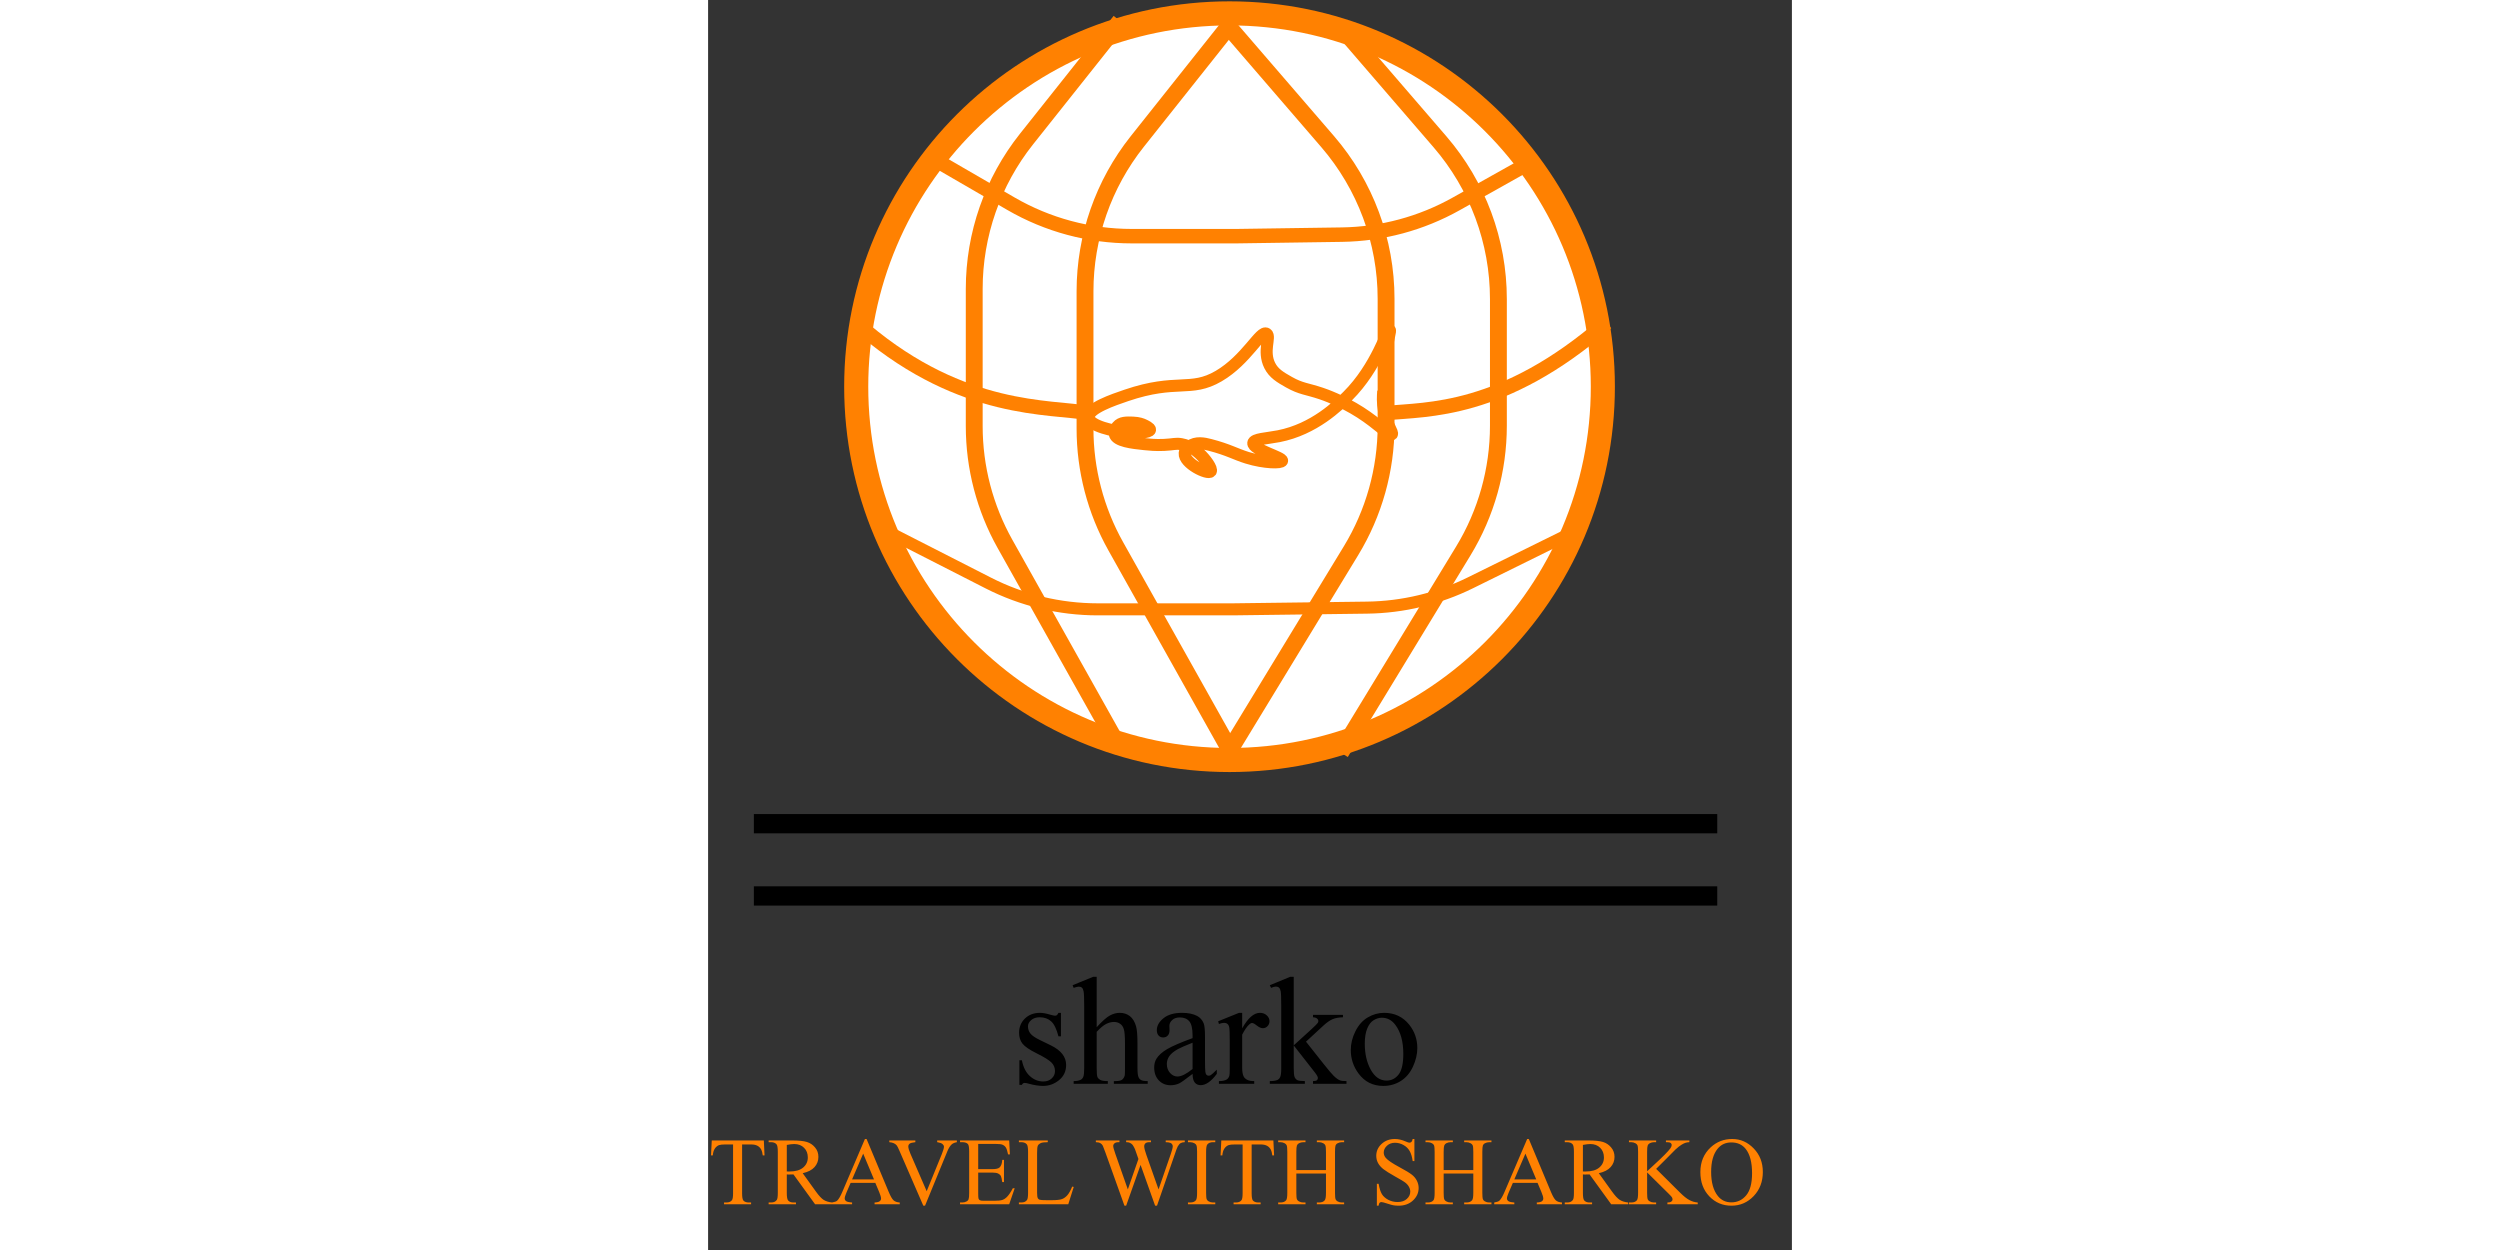<svg width="300" height="150" viewBox="0 0 450 519" fill="none" xmlns="http://www.w3.org/2000/svg">
<rect x="0" y="0" width="450" height="519" fill="#333333" stroke="none"/>
<path fill-rule="evenodd" clip-rule="evenodd" d="M419 346H19V338H419V346Z" fill="black"/>
<path fill-rule="evenodd" clip-rule="evenodd" d="M419 376H19V368H419V376Z" fill="black"/>
<path d="M216.5 315.555C302.104 315.555 371.5 246.16 371.5 160.555C371.5 74.951 302.104 5.555 216.5 5.555C130.896 5.555 61.5 74.951 61.5 160.555C61.5 246.16 130.896 315.555 216.5 315.555Z" fill="white" stroke="#FF8101" stroke-width="10"/>
<path fill-rule="evenodd" clip-rule="evenodd" d="M176.254 57.18L214.543 9L218.457 12.111L180.168 60.291C166.461 77.539 159 98.921 159 120.952V177.931C159 194.632 163.29 211.052 171.458 225.619L218.681 309.833L214.319 312.278L167.097 228.064C158.51 212.751 154 195.488 154 177.931V120.952C154 97.791 161.844 75.312 176.254 57.18Z" fill="#FF8101" stroke="#FF8101" stroke-width="2"/>
<path fill-rule="evenodd" clip-rule="evenodd" d="M130.254 56.18L168.543 8L172.457 11.111L134.168 59.291C120.461 76.539 113 97.921 113 119.952V176.931C113 193.632 117.29 210.052 125.458 224.619L172.681 308.833L168.319 311.278L121.097 227.064C112.51 211.751 108 194.488 108 176.931V119.952C108 96.791 115.844 74.312 130.254 56.18Z" fill="#FF8101" stroke="#FF8101" stroke-width="2"/>
<path fill-rule="evenodd" clip-rule="evenodd" d="M259.123 57.154L218.393 9.923L214.607 13.188L255.337 60.419C270.602 78.121 279 100.718 279 124.093V176.7C279 194.577 274.085 212.11 264.792 227.382L214.364 310.256L218.636 312.855L269.063 229.981C278.833 213.926 284 195.494 284 176.7V124.093C284 99.519 275.172 75.763 259.123 57.154Z" fill="#FF8101" stroke="#FF8101" stroke-width="2"/>
<path fill-rule="evenodd" clip-rule="evenodd" d="M305.759 57.231L265.029 10L261.242 13.265L301.972 60.496C317.238 78.198 325.636 100.795 325.636 124.17V176.777C325.636 194.654 320.721 212.187 311.428 227.459L261 310.333L265.271 312.932L315.699 230.059C325.469 214.003 330.636 195.571 330.636 176.777V124.17C330.636 99.596 321.807 75.84 305.759 57.231Z" fill="#FF8101" stroke="#FF8101" stroke-width="2"/>
<path d="M95.5 67.055L125.743 84.58C140.977 93.407 158.272 98.055 175.879 98.055H219.5L263.151 97.423C279.787 97.182 296.1 92.794 310.612 84.656L342 67.055" stroke="#FF8101" stroke-width="6"/>
<path d="M77 222L116.363 242.079C130.434 249.258 146.007 253 161.803 253H217.852L273.564 252.289C288.485 252.099 303.174 248.572 316.554 241.966L357 222" stroke="#FF8101" stroke-width="5"/>
<path d="M280.623 154.122C280.756 152.144 280.997 149.448 281.478 146.275C282.424 140.029 283.487 137.256 283.044 137.014C282.014 136.454 277.786 152.299 265.527 164.48C261.763 168.221 251.689 178.233 236.902 181.117C231.907 182.091 226.565 182.216 226.364 183.942C226.048 186.635 238.627 189.902 238.326 191.318C238.107 192.347 231.125 192.334 223.8 190.062C218.937 188.555 216.019 186.7 208.419 184.726C206.008 184.101 202.59 183.324 199.874 185.354C199.317 185.77 198.007 186.751 197.881 188.18C197.508 192.366 207.585 197.242 208.704 195.713C209.442 194.704 206.527 190.563 203.862 188.18C202.991 187.401 200.361 185.105 196.456 184.413C194.087 183.993 193.39 184.543 189.335 184.726C185.748 184.89 183.055 184.606 181.218 184.413C176.157 183.88 169.461 183.175 168.828 180.175C168.524 178.741 169.723 177.325 169.966 177.036C171.437 175.3 173.718 175.378 176.376 175.467C178.846 175.551 180.304 176.183 180.791 176.409C181.55 176.762 183.594 177.715 183.496 178.449C183.346 179.584 178.129 179.87 174.097 179.547C168.344 179.088 158.221 176.849 158.004 173.269C157.78 169.567 168.253 166.008 173.67 164.167C194.658 157.035 200.272 162.992 211.979 156.162C223.607 149.378 229.464 136.854 231.917 138.584C233.661 139.814 230.186 145.773 233.199 151.768C234.848 155.049 237.589 156.647 241.174 158.675C246.202 161.516 248.59 161.376 254.561 163.383C255.743 163.78 263.095 166.298 270.796 171.23C278.451 176.131 283.046 181.237 283.899 180.333C284.567 179.623 281.755 176.465 280.623 170.445C280.011 167.19 280.128 164.368 280.339 162.44" stroke="#FF8101" stroke-width="5" stroke-miterlimit="10"/>
<path d="M65 137C106 171.5 142 168.667 158 171.5" stroke="#FF8101" stroke-width="6"/>
<path d="M373 134C330 171.5 298 169.833 282 171.5" stroke="#FF8101" stroke-width="6"/>
<path d="M146.5 420.531V430.281H145.469C144.677 427.219 143.656 425.135 142.406 424.031C141.177 422.927 139.604 422.375 137.688 422.375C136.229 422.375 135.052 422.76 134.156 423.531C133.26 424.302 132.812 425.156 132.812 426.094C132.812 427.26 133.146 428.26 133.812 429.094C134.458 429.948 135.771 430.854 137.75 431.812L142.312 434.031C146.542 436.094 148.656 438.812 148.656 442.188C148.656 444.792 147.667 446.896 145.688 448.5C143.729 450.083 141.531 450.875 139.094 450.875C137.344 450.875 135.344 450.562 133.094 449.938C132.406 449.729 131.844 449.625 131.406 449.625C130.927 449.625 130.552 449.896 130.281 450.438H129.25V440.219H130.281C130.865 443.135 131.979 445.333 133.625 446.812C135.271 448.292 137.115 449.031 139.156 449.031C140.594 449.031 141.76 448.615 142.656 447.781C143.573 446.927 144.031 445.906 144.031 444.719C144.031 443.281 143.521 442.073 142.5 441.094C141.5 440.115 139.49 438.875 136.469 437.375C133.448 435.875 131.469 434.521 130.531 433.312C129.594 432.125 129.125 430.625 129.125 428.812C129.125 426.458 129.927 424.49 131.531 422.906C133.156 421.323 135.25 420.531 137.812 420.531C138.938 420.531 140.302 420.771 141.906 421.25C142.969 421.562 143.677 421.719 144.031 421.719C144.365 421.719 144.625 421.646 144.812 421.5C145 421.354 145.219 421.031 145.469 420.531H146.5ZM161.344 405.562V426.5C163.656 423.958 165.49 422.333 166.844 421.625C168.198 420.896 169.552 420.531 170.906 420.531C172.531 420.531 173.927 420.979 175.094 421.875C176.26 422.771 177.125 424.177 177.688 426.094C178.083 427.427 178.281 429.865 178.281 433.406V443.531C178.281 445.344 178.427 446.583 178.719 447.25C178.927 447.75 179.281 448.146 179.781 448.438C180.281 448.729 181.198 448.875 182.531 448.875V450H168.469V448.875H169.125C170.458 448.875 171.385 448.677 171.906 448.281C172.427 447.865 172.792 447.26 173 446.469C173.062 446.135 173.094 445.156 173.094 443.531V433.406C173.094 430.281 172.927 428.229 172.594 427.25C172.281 426.271 171.771 425.542 171.062 425.062C170.354 424.562 169.5 424.312 168.5 424.312C167.479 424.312 166.417 424.583 165.312 425.125C164.208 425.667 162.885 426.76 161.344 428.406V443.531C161.344 445.49 161.448 446.708 161.656 447.188C161.885 447.667 162.292 448.073 162.875 448.406C163.479 448.719 164.51 448.875 165.969 448.875V450H151.781V448.875C153.052 448.875 154.052 448.677 154.781 448.281C155.198 448.073 155.531 447.677 155.781 447.094C156.031 446.51 156.156 445.323 156.156 443.531V417.625C156.156 414.354 156.073 412.344 155.906 411.594C155.76 410.844 155.521 410.333 155.188 410.062C154.875 409.792 154.448 409.656 153.906 409.656C153.469 409.656 152.76 409.823 151.781 410.156L151.344 409.062L159.906 405.562H161.344ZM201.156 445.875C198.219 448.146 196.375 449.458 195.625 449.812C194.5 450.333 193.302 450.594 192.031 450.594C190.052 450.594 188.417 449.917 187.125 448.562C185.854 447.208 185.219 445.427 185.219 443.219C185.219 441.823 185.531 440.615 186.156 439.594C187.01 438.177 188.49 436.844 190.594 435.594C192.719 434.344 196.24 432.823 201.156 431.031V429.906C201.156 427.052 200.698 425.094 199.781 424.031C198.885 422.969 197.573 422.438 195.844 422.438C194.531 422.438 193.49 422.792 192.719 423.5C191.927 424.208 191.531 425.021 191.531 425.938L191.594 427.75C191.594 428.708 191.344 429.448 190.844 429.969C190.365 430.49 189.729 430.75 188.938 430.75C188.167 430.75 187.531 430.479 187.031 429.938C186.552 429.396 186.312 428.656 186.312 427.719C186.312 425.927 187.229 424.281 189.062 422.781C190.896 421.281 193.469 420.531 196.781 420.531C199.323 420.531 201.406 420.958 203.031 421.812C204.26 422.458 205.167 423.469 205.75 424.844C206.125 425.74 206.312 427.573 206.312 430.344V440.062C206.312 442.792 206.365 444.469 206.469 445.094C206.573 445.698 206.74 446.104 206.969 446.312C207.219 446.521 207.5 446.625 207.812 446.625C208.146 446.625 208.438 446.552 208.688 446.406C209.125 446.135 209.969 445.375 211.219 444.125V445.875C208.885 449 206.656 450.562 204.531 450.562C203.51 450.562 202.698 450.208 202.094 449.5C201.49 448.792 201.177 447.583 201.156 445.875ZM201.156 443.844V432.938C198.01 434.188 195.979 435.073 195.062 435.594C193.417 436.51 192.24 437.469 191.531 438.469C190.823 439.469 190.469 440.562 190.469 441.75C190.469 443.25 190.917 444.5 191.812 445.5C192.708 446.479 193.74 446.969 194.906 446.969C196.49 446.969 198.573 445.927 201.156 443.844ZM221.75 420.531V426.969C224.146 422.677 226.604 420.531 229.125 420.531C230.271 420.531 231.219 420.885 231.969 421.594C232.719 422.281 233.094 423.083 233.094 424C233.094 424.812 232.823 425.5 232.281 426.062C231.74 426.625 231.094 426.906 230.344 426.906C229.615 426.906 228.792 426.552 227.875 425.844C226.979 425.115 226.312 424.75 225.875 424.75C225.5 424.75 225.094 424.958 224.656 425.375C223.719 426.229 222.75 427.635 221.75 429.594V443.312C221.75 444.896 221.948 446.094 222.344 446.906C222.615 447.469 223.094 447.938 223.781 448.312C224.469 448.688 225.458 448.875 226.75 448.875V450H212.094V448.875C213.552 448.875 214.635 448.646 215.344 448.188C215.865 447.854 216.229 447.323 216.438 446.594C216.542 446.24 216.594 445.229 216.594 443.562V432.469C216.594 429.135 216.521 427.156 216.375 426.531C216.25 425.885 216 425.417 215.625 425.125C215.271 424.833 214.823 424.688 214.281 424.688C213.635 424.688 212.906 424.844 212.094 425.156L211.781 424.031L220.438 420.531H221.75ZM243.156 405.562V434.031L250.438 427.406C251.979 425.99 252.875 425.094 253.125 424.719C253.292 424.469 253.375 424.219 253.375 423.969C253.375 423.552 253.198 423.198 252.844 422.906C252.51 422.594 251.948 422.417 251.156 422.375V421.375H263.594V422.375C261.885 422.417 260.458 422.677 259.312 423.156C258.188 423.635 256.948 424.49 255.594 425.719L248.25 432.5L255.594 441.781C257.635 444.344 259.01 445.969 259.719 446.656C260.719 447.635 261.594 448.271 262.344 448.562C262.865 448.771 263.771 448.875 265.062 448.875V450H251.156V448.875C251.948 448.854 252.479 448.74 252.75 448.531C253.042 448.302 253.188 447.99 253.188 447.594C253.188 447.115 252.771 446.344 251.938 445.281L243.156 434.062V443.562C243.156 445.417 243.281 446.635 243.531 447.219C243.802 447.802 244.177 448.219 244.656 448.469C245.135 448.719 246.177 448.854 247.781 448.875V450H233.219V448.875C234.677 448.875 235.771 448.698 236.5 448.344C236.938 448.115 237.271 447.76 237.5 447.281C237.812 446.594 237.969 445.406 237.969 443.719V417.656C237.969 414.344 237.896 412.323 237.75 411.594C237.604 410.844 237.365 410.333 237.031 410.062C236.698 409.771 236.26 409.625 235.719 409.625C235.281 409.625 234.625 409.802 233.75 410.156L233.219 409.062L241.719 405.562H243.156ZM280.688 420.531C285.021 420.531 288.5 422.177 291.125 425.469C293.354 428.281 294.469 431.51 294.469 435.156C294.469 437.719 293.854 440.312 292.625 442.938C291.396 445.562 289.698 447.542 287.531 448.875C285.385 450.208 282.99 450.875 280.344 450.875C276.031 450.875 272.604 449.156 270.062 445.719C267.917 442.823 266.844 439.573 266.844 435.969C266.844 433.344 267.49 430.74 268.781 428.156C270.094 425.552 271.812 423.635 273.938 422.406C276.062 421.156 278.312 420.531 280.688 420.531ZM279.719 422.562C278.615 422.562 277.5 422.896 276.375 423.562C275.271 424.208 274.375 425.354 273.688 427C273 428.646 272.656 430.76 272.656 433.344C272.656 437.51 273.479 441.104 275.125 444.125C276.792 447.146 278.979 448.656 281.688 448.656C283.708 448.656 285.375 447.823 286.688 446.156C288 444.49 288.656 441.625 288.656 437.562C288.656 432.479 287.562 428.479 285.375 425.562C283.896 423.562 282.01 422.562 279.719 422.562Z" fill="black"/>
<path d="M23.145 473.516L23.438 479.727H22.695C22.552 478.633 22.357 477.852 22.109 477.383C21.706 476.628 21.165 476.074 20.488 475.723C19.824 475.358 18.945 475.176 17.852 475.176H14.121V495.41C14.121 497.038 14.297 498.053 14.648 498.457C15.143 499.004 15.905 499.277 16.934 499.277H17.852V500H6.621V499.277H7.559C8.678 499.277 9.473 498.939 9.941 498.262C10.228 497.845 10.371 496.895 10.371 495.41V475.176H7.188C5.951 475.176 5.072 475.267 4.551 475.449C3.874 475.697 3.294 476.172 2.812 476.875C2.331 477.578 2.044 478.529 1.953 479.727H1.211L1.523 473.516H23.145ZM51.484 500H44.414L35.449 487.617C34.785 487.643 34.245 487.656 33.828 487.656C33.659 487.656 33.477 487.656 33.281 487.656C33.086 487.643 32.884 487.63 32.676 487.617V495.312C32.676 496.979 32.858 498.014 33.223 498.418C33.717 498.991 34.46 499.277 35.449 499.277H36.484V500H25.137V499.277H26.133C27.253 499.277 28.053 498.913 28.535 498.184C28.809 497.78 28.945 496.823 28.945 495.312V478.203C28.945 476.536 28.763 475.501 28.398 475.098C27.891 474.525 27.135 474.238 26.133 474.238H25.137V473.516H34.785C37.598 473.516 39.668 473.724 40.996 474.141C42.337 474.544 43.47 475.299 44.395 476.406C45.332 477.5 45.801 478.809 45.801 480.332C45.801 481.96 45.267 483.372 44.199 484.57C43.145 485.768 41.504 486.615 39.277 487.109L44.746 494.707C45.996 496.452 47.07 497.611 47.969 498.184C48.867 498.757 50.039 499.121 51.484 499.277V500ZM32.676 486.387C32.923 486.387 33.138 486.393 33.32 486.406C33.503 486.406 33.652 486.406 33.77 486.406C36.296 486.406 38.197 485.859 39.473 484.766C40.762 483.672 41.406 482.279 41.406 480.586C41.406 478.932 40.885 477.591 39.844 476.562C38.815 475.521 37.448 475 35.742 475C34.987 475 33.965 475.124 32.676 475.371V486.387ZM69.434 491.133H59.18L57.383 495.312C56.94 496.341 56.719 497.109 56.719 497.617C56.719 498.021 56.908 498.379 57.285 498.691C57.676 498.991 58.509 499.186 59.785 499.277V500H51.445V499.277C52.552 499.082 53.268 498.828 53.594 498.516C54.258 497.891 54.993 496.621 55.801 494.707L65.117 472.91H65.801L75.019 494.941C75.762 496.712 76.432 497.865 77.031 498.398C77.643 498.919 78.49 499.212 79.57 499.277V500H69.121V499.277C70.176 499.225 70.885 499.049 71.25 498.75C71.628 498.451 71.816 498.086 71.816 497.656C71.816 497.083 71.556 496.178 71.035 494.941L69.434 491.133ZM68.887 489.688L64.394 478.984L59.785 489.688H68.887ZM103.281 473.516V474.238C102.344 474.408 101.634 474.707 101.152 475.137C100.462 475.775 99.85 476.751 99.316 478.066L90.078 500.605H89.356L79.434 477.773C78.926 476.602 78.568 475.885 78.359 475.625C78.034 475.221 77.63 474.909 77.148 474.688C76.68 474.453 76.042 474.303 75.234 474.238V473.516H86.055V474.238C84.831 474.355 84.037 474.564 83.672 474.863C83.307 475.163 83.125 475.547 83.125 476.016C83.125 476.667 83.424 477.682 84.023 479.062L90.762 494.59L97.012 479.258C97.624 477.747 97.93 476.699 97.93 476.113C97.93 475.736 97.741 475.378 97.363 475.039C96.986 474.688 96.348 474.44 95.449 474.297C95.384 474.284 95.273 474.264 95.117 474.238V473.516H103.281ZM112.148 474.961V485.43H117.969C119.479 485.43 120.488 485.202 120.996 484.746C121.673 484.147 122.051 483.092 122.129 481.582H122.852V490.801H122.129C121.947 489.512 121.764 488.685 121.582 488.32C121.348 487.865 120.964 487.507 120.43 487.246C119.896 486.986 119.076 486.855 117.969 486.855H112.148V495.586C112.148 496.758 112.201 497.474 112.305 497.734C112.409 497.982 112.591 498.184 112.852 498.34C113.112 498.483 113.607 498.555 114.336 498.555H118.828C120.326 498.555 121.413 498.451 122.09 498.242C122.767 498.034 123.418 497.624 124.043 497.012C124.85 496.204 125.677 494.987 126.523 493.359H127.305L125.02 500H104.609V499.277H105.547C106.172 499.277 106.764 499.128 107.324 498.828C107.741 498.62 108.021 498.307 108.164 497.891C108.32 497.474 108.398 496.621 108.398 495.332V478.125C108.398 476.445 108.229 475.41 107.891 475.02C107.422 474.499 106.641 474.238 105.547 474.238H104.609V473.516H125.02L125.312 479.316H124.551C124.277 477.923 123.971 476.966 123.633 476.445C123.307 475.924 122.819 475.527 122.168 475.254C121.647 475.059 120.729 474.961 119.414 474.961H112.148ZM151.172 492.676L151.816 492.812L149.551 500H129.043V499.277H130.039C131.159 499.277 131.96 498.913 132.441 498.184C132.715 497.767 132.852 496.803 132.852 495.293V478.203C132.852 476.549 132.669 475.514 132.305 475.098C131.797 474.525 131.042 474.238 130.039 474.238H129.043V473.516H141.035V474.238C139.629 474.225 138.639 474.355 138.066 474.629C137.507 474.902 137.122 475.247 136.914 475.664C136.706 476.081 136.602 477.077 136.602 478.652V495.293C136.602 496.374 136.706 497.116 136.914 497.52C137.07 497.793 137.311 497.995 137.637 498.125C137.962 498.255 138.978 498.32 140.684 498.32H142.617C144.648 498.32 146.074 498.171 146.895 497.871C147.715 497.572 148.464 497.044 149.141 496.289C149.818 495.521 150.495 494.316 151.172 492.676ZM197.91 473.516V474.238C197.22 474.238 196.66 474.362 196.23 474.609C195.801 474.857 195.391 475.319 195 475.996C194.74 476.452 194.329 477.539 193.77 479.258L186.387 500.605H185.605L179.57 483.672L173.574 500.605H172.871L165 478.613C164.414 476.973 164.043 476.003 163.887 475.703C163.626 475.208 163.268 474.844 162.812 474.609C162.37 474.362 161.764 474.238 160.996 474.238V473.516H170.801V474.238H170.332C169.642 474.238 169.115 474.395 168.75 474.707C168.385 475.02 168.203 475.397 168.203 475.84C168.203 476.296 168.49 477.344 169.062 478.984L174.277 493.848L178.672 481.211L177.891 478.984L177.266 477.207C176.992 476.556 176.686 475.983 176.348 475.488C176.178 475.241 175.97 475.033 175.723 474.863C175.397 474.629 175.072 474.46 174.746 474.355C174.499 474.277 174.108 474.238 173.574 474.238V473.516H183.887V474.238H183.184C182.454 474.238 181.921 474.395 181.582 474.707C181.243 475.02 181.074 475.443 181.074 475.977C181.074 476.641 181.367 477.799 181.953 479.453L187.031 493.848L192.07 479.258C192.643 477.643 192.93 476.523 192.93 475.898C192.93 475.599 192.832 475.319 192.637 475.059C192.454 474.798 192.22 474.616 191.934 474.512C191.439 474.329 190.794 474.238 190 474.238V473.516H197.91ZM210.586 499.277V500H199.238V499.277H200.176C201.27 499.277 202.064 498.958 202.559 498.32C202.871 497.904 203.027 496.901 203.027 495.312V478.203C203.027 476.862 202.943 475.977 202.773 475.547C202.643 475.221 202.376 474.941 201.973 474.707C201.4 474.395 200.801 474.238 200.176 474.238H199.238V473.516H210.586V474.238H209.629C208.548 474.238 207.76 474.557 207.266 475.195C206.94 475.612 206.777 476.615 206.777 478.203V495.312C206.777 496.654 206.862 497.539 207.031 497.969C207.161 498.294 207.435 498.574 207.852 498.809C208.411 499.121 209.004 499.277 209.629 499.277H210.586ZM234.707 473.516L235 479.727H234.258C234.115 478.633 233.919 477.852 233.672 477.383C233.268 476.628 232.728 476.074 232.051 475.723C231.387 475.358 230.508 475.176 229.414 475.176H225.684V495.41C225.684 497.038 225.859 498.053 226.211 498.457C226.706 499.004 227.467 499.277 228.496 499.277H229.414V500H218.184V499.277H219.121C220.241 499.277 221.035 498.939 221.504 498.262C221.79 497.845 221.934 496.895 221.934 495.41V475.176H218.75C217.513 475.176 216.634 475.267 216.113 475.449C215.436 475.697 214.857 476.172 214.375 476.875C213.893 477.578 213.607 478.529 213.516 479.727H212.773L213.086 473.516H234.707ZM244.238 485.801H256.543V478.223C256.543 476.868 256.458 475.977 256.289 475.547C256.159 475.221 255.885 474.941 255.469 474.707C254.909 474.395 254.316 474.238 253.691 474.238H252.754V473.516H264.082V474.238H263.145C262.52 474.238 261.927 474.388 261.367 474.688C260.951 474.896 260.664 475.215 260.508 475.645C260.365 476.061 260.293 476.921 260.293 478.223V495.312C260.293 496.654 260.378 497.539 260.547 497.969C260.677 498.294 260.944 498.574 261.348 498.809C261.921 499.121 262.52 499.277 263.145 499.277H264.082V500H252.754V499.277H253.691C254.772 499.277 255.56 498.958 256.055 498.32C256.38 497.904 256.543 496.901 256.543 495.312V487.246H244.238V495.312C244.238 496.654 244.323 497.539 244.492 497.969C244.622 498.294 244.896 498.574 245.312 498.809C245.872 499.121 246.465 499.277 247.09 499.277H248.047V500H236.699V499.277H237.637C238.73 499.277 239.525 498.958 240.02 498.32C240.332 497.904 240.488 496.901 240.488 495.312V478.223C240.488 476.868 240.404 475.977 240.234 475.547C240.104 475.221 239.837 474.941 239.434 474.707C238.861 474.395 238.262 474.238 237.637 474.238H236.699V473.516H248.047V474.238H247.09C246.465 474.238 245.872 474.388 245.312 474.688C244.909 474.896 244.629 475.215 244.473 475.645C244.316 476.061 244.238 476.921 244.238 478.223V485.801ZM293.262 472.91V482.07H292.539C292.305 480.312 291.882 478.913 291.27 477.871C290.671 476.829 289.811 476.003 288.691 475.391C287.572 474.779 286.413 474.473 285.215 474.473C283.861 474.473 282.741 474.889 281.855 475.723C280.97 476.543 280.527 477.48 280.527 478.535C280.527 479.342 280.807 480.078 281.367 480.742C282.174 481.719 284.095 483.021 287.129 484.648C289.603 485.977 291.289 486.999 292.188 487.715C293.099 488.418 293.796 489.251 294.277 490.215C294.772 491.178 295.02 492.188 295.02 493.242C295.02 495.247 294.238 496.979 292.676 498.438C291.126 499.883 289.128 500.605 286.68 500.605C285.911 500.605 285.189 500.547 284.512 500.43C284.108 500.365 283.268 500.13 281.992 499.727C280.729 499.31 279.928 499.102 279.59 499.102C279.264 499.102 279.004 499.199 278.809 499.395C278.626 499.59 278.49 499.993 278.398 500.605H277.676V491.523H278.398C278.737 493.424 279.193 494.85 279.766 495.801C280.339 496.738 281.211 497.52 282.383 498.145C283.568 498.77 284.863 499.082 286.27 499.082C287.897 499.082 289.18 498.652 290.117 497.793C291.068 496.934 291.543 495.918 291.543 494.746C291.543 494.095 291.361 493.438 290.996 492.773C290.645 492.109 290.091 491.491 289.336 490.918C288.828 490.527 287.441 489.701 285.176 488.438C282.91 487.161 281.296 486.146 280.332 485.391C279.382 484.635 278.659 483.802 278.164 482.891C277.669 481.979 277.422 480.977 277.422 479.883C277.422 477.982 278.151 476.348 279.609 474.98C281.068 473.6 282.923 472.91 285.176 472.91C286.582 472.91 288.073 473.255 289.648 473.945C290.378 474.271 290.892 474.434 291.191 474.434C291.53 474.434 291.803 474.336 292.012 474.141C292.233 473.932 292.409 473.522 292.539 472.91H293.262ZM305.41 485.801H317.715V478.223C317.715 476.868 317.63 475.977 317.461 475.547C317.331 475.221 317.057 474.941 316.641 474.707C316.081 474.395 315.488 474.238 314.863 474.238H313.926V473.516H325.254V474.238H324.316C323.691 474.238 323.099 474.388 322.539 474.688C322.122 474.896 321.836 475.215 321.68 475.645C321.536 476.061 321.465 476.921 321.465 478.223V495.312C321.465 496.654 321.549 497.539 321.719 497.969C321.849 498.294 322.116 498.574 322.52 498.809C323.092 499.121 323.691 499.277 324.316 499.277H325.254V500H313.926V499.277H314.863C315.944 499.277 316.732 498.958 317.227 498.32C317.552 497.904 317.715 496.901 317.715 495.312V487.246H305.41V495.312C305.41 496.654 305.495 497.539 305.664 497.969C305.794 498.294 306.068 498.574 306.484 498.809C307.044 499.121 307.637 499.277 308.262 499.277H309.219V500H297.871V499.277H298.809C299.902 499.277 300.697 498.958 301.191 498.32C301.504 497.904 301.66 496.901 301.66 495.312V478.223C301.66 476.868 301.576 475.977 301.406 475.547C301.276 475.221 301.009 474.941 300.605 474.707C300.033 474.395 299.434 474.238 298.809 474.238H297.871V473.516H309.219V474.238H308.262C307.637 474.238 307.044 474.388 306.484 474.688C306.081 474.896 305.801 475.215 305.645 475.645C305.488 476.061 305.41 476.921 305.41 478.223V485.801ZM344.395 491.133H334.141L332.344 495.312C331.901 496.341 331.68 497.109 331.68 497.617C331.68 498.021 331.868 498.379 332.246 498.691C332.637 498.991 333.47 499.186 334.746 499.277V500H326.406V499.277C327.513 499.082 328.229 498.828 328.555 498.516C329.219 497.891 329.954 496.621 330.762 494.707L340.078 472.91H340.762L349.98 494.941C350.723 496.712 351.393 497.865 351.992 498.398C352.604 498.919 353.451 499.212 354.531 499.277V500H344.082V499.277C345.137 499.225 345.846 499.049 346.211 498.75C346.589 498.451 346.777 498.086 346.777 497.656C346.777 497.083 346.517 496.178 345.996 494.941L344.395 491.133ZM343.848 489.688L339.355 478.984L334.746 489.688H343.848ZM382.031 500H374.961L365.996 487.617C365.332 487.643 364.792 487.656 364.375 487.656C364.206 487.656 364.023 487.656 363.828 487.656C363.633 487.643 363.431 487.63 363.223 487.617V495.312C363.223 496.979 363.405 498.014 363.77 498.418C364.264 498.991 365.007 499.277 365.996 499.277H367.031V500H355.684V499.277H356.68C357.799 499.277 358.6 498.913 359.082 498.184C359.355 497.78 359.492 496.823 359.492 495.312V478.203C359.492 476.536 359.31 475.501 358.945 475.098C358.438 474.525 357.682 474.238 356.68 474.238H355.684V473.516H365.332C368.145 473.516 370.215 473.724 371.543 474.141C372.884 474.544 374.017 475.299 374.941 476.406C375.879 477.5 376.348 478.809 376.348 480.332C376.348 481.96 375.814 483.372 374.746 484.57C373.691 485.768 372.051 486.615 369.824 487.109L375.293 494.707C376.543 496.452 377.617 497.611 378.516 498.184C379.414 498.757 380.586 499.121 382.031 499.277V500ZM363.223 486.387C363.47 486.387 363.685 486.393 363.867 486.406C364.049 486.406 364.199 486.406 364.316 486.406C366.842 486.406 368.743 485.859 370.02 484.766C371.309 483.672 371.953 482.279 371.953 480.586C371.953 478.932 371.432 477.591 370.391 476.562C369.362 475.521 367.995 475 366.289 475C365.534 475 364.512 475.124 363.223 475.371V486.387ZM393.633 485.312L403.398 495.02C405 496.621 406.367 497.715 407.5 498.301C408.633 498.874 409.766 499.199 410.898 499.277V500H398.301V499.277C399.056 499.277 399.596 499.154 399.922 498.906C400.26 498.646 400.43 498.359 400.43 498.047C400.43 497.734 400.365 497.454 400.234 497.207C400.117 496.96 399.714 496.497 399.023 495.82L389.883 486.777V495.312C389.883 496.654 389.967 497.539 390.137 497.969C390.267 498.294 390.54 498.574 390.957 498.809C391.517 499.121 392.109 499.277 392.734 499.277H393.633V500H382.344V499.277H383.281C384.375 499.277 385.169 498.958 385.664 498.32C385.977 497.904 386.133 496.901 386.133 495.312V478.203C386.133 476.862 386.048 475.97 385.879 475.527C385.749 475.215 385.482 474.941 385.078 474.707C384.505 474.395 383.906 474.238 383.281 474.238H382.344V473.516H393.633V474.238H392.734C392.122 474.238 391.53 474.388 390.957 474.688C390.553 474.896 390.273 475.208 390.117 475.625C389.961 476.042 389.883 476.901 389.883 478.203V486.309C390.143 486.061 391.035 485.234 392.559 483.828C396.426 480.286 398.763 477.923 399.57 476.738C399.922 476.217 400.098 475.762 400.098 475.371C400.098 475.072 399.961 474.811 399.688 474.59C399.414 474.355 398.952 474.238 398.301 474.238H397.695V473.516H407.422V474.238C406.849 474.251 406.328 474.329 405.859 474.473C405.391 474.616 404.818 474.896 404.141 475.312C403.464 475.716 402.63 476.374 401.641 477.285C401.354 477.546 400.033 478.88 397.676 481.289L393.633 485.312ZM425.215 472.91C428.652 472.91 431.628 474.219 434.141 476.836C436.667 479.44 437.93 482.695 437.93 486.602C437.93 490.625 436.66 493.965 434.121 496.621C431.582 499.277 428.509 500.605 424.902 500.605C421.257 500.605 418.19 499.31 415.703 496.719C413.229 494.128 411.992 490.775 411.992 486.66C411.992 482.454 413.424 479.023 416.289 476.367C418.776 474.062 421.751 472.91 425.215 472.91ZM424.844 474.336C422.474 474.336 420.573 475.215 419.141 476.973C417.357 479.16 416.465 482.363 416.465 486.582C416.465 490.905 417.389 494.232 419.238 496.562C420.658 498.333 422.533 499.219 424.863 499.219C427.35 499.219 429.401 498.249 431.016 496.309C432.643 494.368 433.457 491.309 433.457 487.129C433.457 482.598 432.565 479.219 430.781 476.992C429.349 475.221 427.37 474.336 424.844 474.336Z" fill="#FF8101"/>
</svg>
